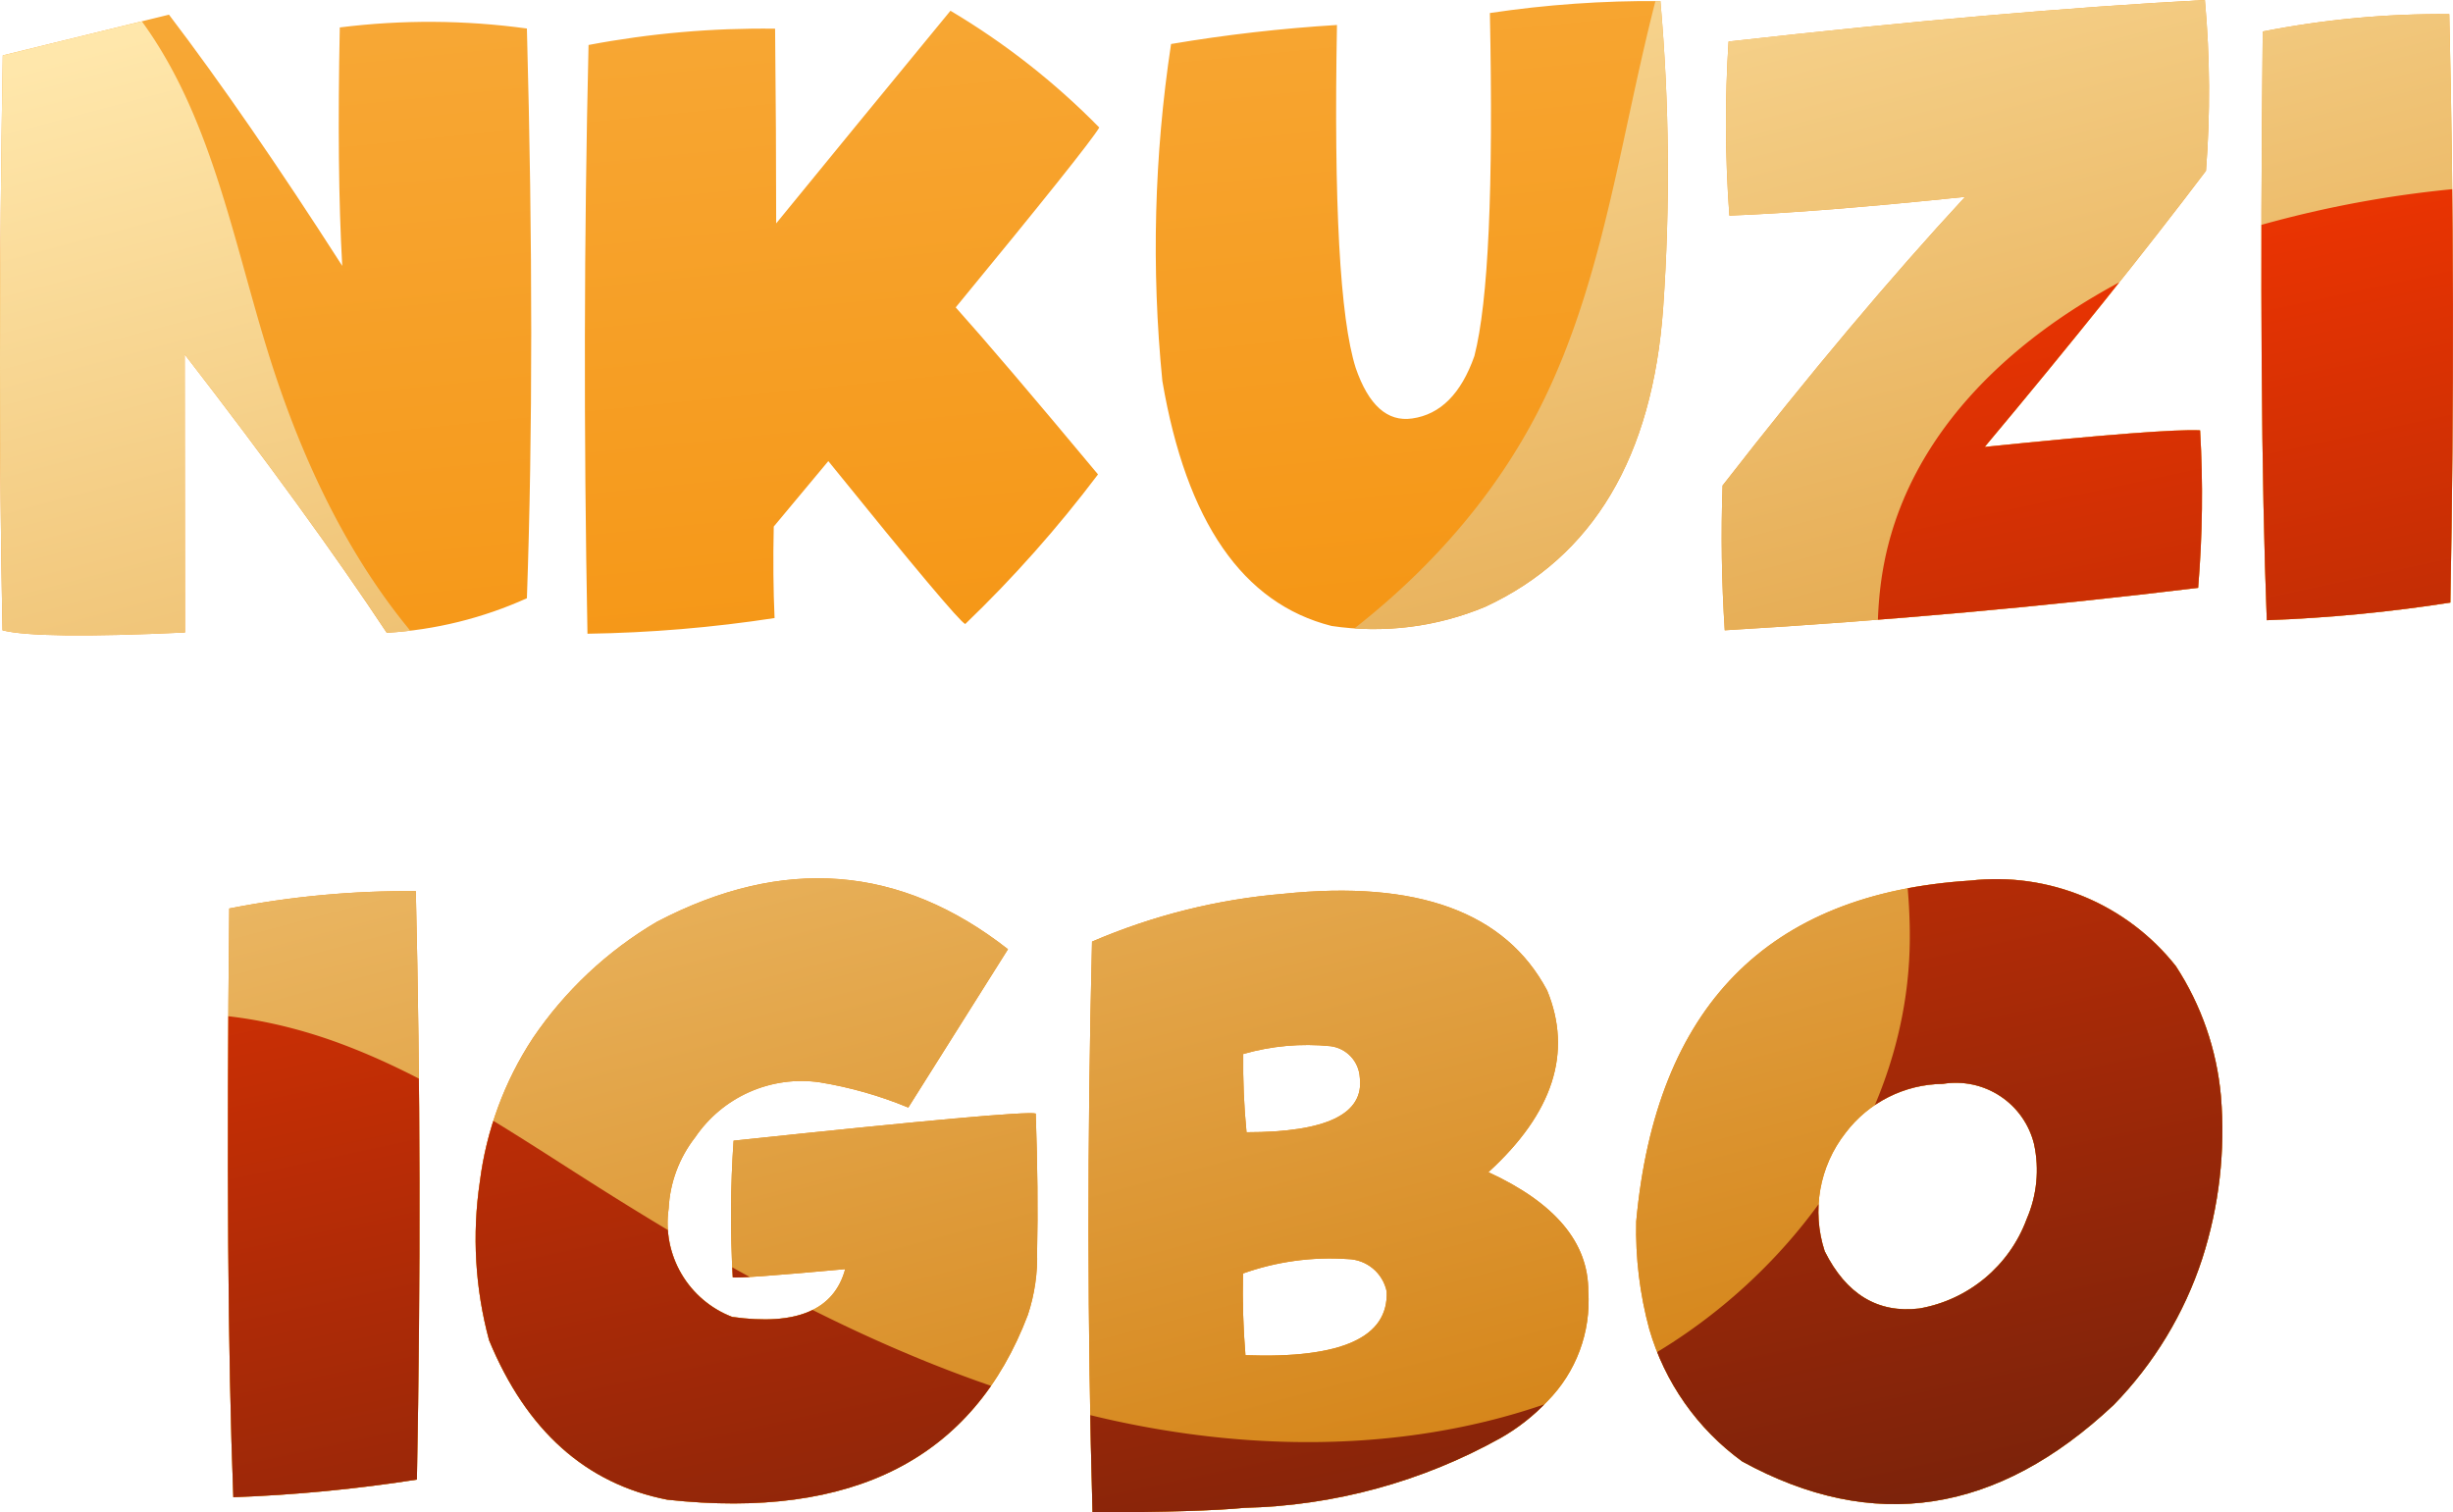 <svg xmlns="http://www.w3.org/2000/svg" xmlns:xlink="http://www.w3.org/1999/xlink" width="125.267" height="77.238" viewBox="0 0 125.267 77.238">
  <defs>
    <clipPath id="clip-path">
      <path id="Path_2343" data-name="Path 2343" d="M-57.65-25.786l8.487-2.08q3.938,5.173,8.848,12.828-.277-4.882-.125-12.176a36.655,36.655,0,0,1,9.555.055q.444,16.489,0,29.095A20.323,20.323,0,0,1-38.041,3.7q-3.966-5.991-10.318-14.215l.014,14.2q-7.516.347-9.319-.111Q-57.927-9.353-57.65-25.786ZM-8.987-12.917q2.274,2.538,7.267,8.529A64.219,64.219,0,0,1-8.5,3.253Q-8.89,3.1-15.492-5.067l-2.787,3.342q-.055,2.524.042,4.673a69.964,69.964,0,0,1-9.555.8q-.291-15.352.055-30.066a47.784,47.784,0,0,1,9.527-.832q.055,5.284.055,9.943,3.7-4.535,8.9-10.859a37.487,37.487,0,0,1,7.6,5.963Q-2.234-21.127-8.987-12.917ZM27-28.56a99.71,99.71,0,0,1,.139,15.685q-.818,11.4-9.07,15.241a14.724,14.724,0,0,1-7.863.985q-6.8-1.72-8.64-12.509a69.278,69.278,0,0,1,.444-17.21,79.971,79.971,0,0,1,8.473-.971q-.25,13.7.957,17.515.985,2.857,2.885,2.579,2.163-.305,3.176-3.19,1.068-4.147.79-17.515A55.709,55.709,0,0,1,27-28.56ZM30.286,3.572a73.689,73.689,0,0,1-.111-7.392q6.657-8.557,12.384-14.742-7.6.79-12.037.957a64.71,64.71,0,0,1-.042-8.889Q44.4-28.061,54.805-28.615a51.976,51.976,0,0,1,.055,8.723q-4.687,6.2-11.3,14.1,9.222-.943,11-.846a56.517,56.517,0,0,1-.1,8.043Q42.7,2.837,30.286,3.572Zm37-31.466q.347,14.645.055,30.052a79.549,79.549,0,0,1-9.375.9Q57.551-7.7,57.759-27.007A47.185,47.185,0,0,1,67.286-27.894ZM-36.557,16.893q.347,14.645.055,30.052a79.548,79.548,0,0,1-9.375.9q-.416-10.762-.208-30.066A47.185,47.185,0,0,1-36.557,16.893Zm12.842,31.078q-6.241-1.22-9.1-8.14a19.856,19.856,0,0,1-.472-8.1,17.285,17.285,0,0,1,2.7-7.322,19.71,19.71,0,0,1,6.338-5.949q9.68-5.062,17.931,1.4l-5.09,8.085a20.4,20.4,0,0,0-4.535-1.29,6.558,6.558,0,0,0-6.352,2.815A6.417,6.417,0,0,0-23.646,33.1,5.139,5.139,0,0,0-20.4,38.638q4.923.693,5.769-2.441-5.464.5-5.741.416a55.3,55.3,0,0,1,.042-6.976Q-5.548,28.07-4.9,28.251q.139,3.98.069,7.045A9.409,9.409,0,0,1-5.3,38.527Q-9.473,49.524-23.715,47.971Zm21.689-28.5a31.3,31.3,0,0,1,9.763-2.441q10.29-1.068,13.48,4.937,1.955,4.757-3,9.278,5.117,2.358,5.1,6.081a7.276,7.276,0,0,1-2.094,5.623,10.2,10.2,0,0,1-2.385,1.872A28.232,28.232,0,0,1,5.754,48.387Q3.591,48.6-2,48.623-2.4,34.658-2.026,19.472Zm7.891,9.735q6.13,0,5.783-2.8a1.71,1.71,0,0,0-1.5-1.595,11.844,11.844,0,0,0-4.452.4A35.51,35.51,0,0,0,5.865,29.208ZM5.81,40.593q7.364.263,7.211-3.259a2.079,2.079,0,0,0-1.983-1.65,13.27,13.27,0,0,0-5.353.735A39.584,39.584,0,0,0,5.81,40.593Zm25.364,5.422a12.723,12.723,0,0,1-4.743-6.754,19.316,19.316,0,0,1-.666-5.506q1.512-16.42,17.058-17.4a11.694,11.694,0,0,1,10.5,4.368,14.521,14.521,0,0,1,2.3,6.629,21.322,21.322,0,0,1-.957,8.321,19.268,19.268,0,0,1-4.521,7.461Q41.214,51.521,31.174,46.016Zm14.908-16.2a4.11,4.11,0,0,0-4.66-3.079,6.307,6.307,0,0,0-4.965,2.5,6.516,6.516,0,0,0-1.068,6.046q1.65,3.3,4.826,2.926a7.152,7.152,0,0,0,5.492-4.576A6.264,6.264,0,0,0,46.082,29.818Z" transform="translate(57.792 28.615)" fill="#fff"/>
    </clipPath>
    <linearGradient id="linear-gradient" x1="0.59" y1="-0.304" x2="0.719" y2="0.672" gradientUnits="objectBoundingBox">
      <stop offset="0" stop-color="#ffe7ab"/>
      <stop offset="1" stop-color="#f48c02"/>
    </linearGradient>
    <linearGradient id="linear-gradient-2" x1="0.5" y1="0.111" x2="0.738" y2="0.709" gradientUnits="objectBoundingBox">
      <stop offset="0" stop-color="#ffe7ab"/>
      <stop offset="1" stop-color="#d38012"/>
    </linearGradient>
    <linearGradient id="linear-gradient-3" x1="0.5" x2="0.833" y2="1" gradientUnits="objectBoundingBox">
      <stop offset="0" stop-color="#ff3700"/>
      <stop offset="1" stop-color="#2e1711"/>
    </linearGradient>
  </defs>
  <g id="Mask_Group_10" data-name="Mask Group 10" clip-path="url(#clip-path)">
    <path id="Path_1" data-name="Path 1" d="M541.951,235.519c-2.365.062-4.128.146-4.641.25a43.019,43.019,0,0,0-23.469,13.213c-12.155,13.6-17.334,31.359-34.291,40.621a17.085,17.085,0,0,1-8.015,2.464,8.1,8.1,0,0,1-7.147-3.761c-1.543-2.8-.752-6.258.076-9.346l2.578-9.608c.867-3.229,1.732-6.67.737-9.862-4.177-13.395-23.193-.994-29.072,3.779-11.5,9.337-21.752,20.489-34.832,27.444-3.833,2.039-8.071,3.725-12.4,3.351s-8.676-3.351-9.373-7.636c-3.895,2.259-7.763,4.538-11.658,6.8,15.048,11.857-12.673,31.161-21.113,36.8-9.541,6.38-19.639,12.129-27.847,20.152-3.087,3.019-5.949,6.459-7.235,10.58s-.7,9.049,2.372,12.082c2.856,2.818,7.178,3.489,11.189,3.519,5.6.042,11.641-2.346,17.143-.947,2.98.757,4.859,3.926,5.025,7s-1.026,6.043-2.372,8.806c-5.471,11.241-15.989,20.135-16.9,33.28l231.308-.112s-.091-188.838-.091-188.885C561.925,235.324,549.15,235.327,541.951,235.519Z" transform="translate(-410.774 -310.073)" fill="url(#linear-gradient)" style="mix-blend-mode: multiply;isolation: isolate"/>
    <path id="Path_2" data-name="Path 2" d="M570.947,296.626c-1.675,1.218-3.211,2.657-4.854,3.932a32.673,32.673,0,0,1-29.951,5.054c-4.269-1.443-8.364-3.811-12.87-3.9-8.622-.161-15.141,8.054-17.858,16.238s-3.17,17.144-7.131,24.8c-4.1,7.924-11.636,13.664-19.851,17.141-10.65,4.508-23.8,5.247-33.109-1.623-6.052-4.468-9.684-11.534-11.9-18.722-1.885-6.113-3.026-12.737-7.1-17.673a18.036,18.036,0,0,0-30.721,4.924c-4.4,11.3,3.181,23.5,4.115,35.587.974,12.583-5.406,24.6-13.1,34.607s-16.924,18.907-23.237,29.836a14.716,14.716,0,0,0-2.177,9.253l209.806-.1S570.975,352.59,570.947,296.626Z" transform="translate(-419.772 -321.676)" fill="url(#linear-gradient-2)" style="mix-blend-mode: multiply;isolation: isolate"/>
    <path id="Path_3" data-name="Path 3" d="M545.863,341.349c-8.5,2.594-17.041,8.351-18.773,17.071-1.3,6.551,1.521,13.234,1.283,19.909-.328,9.248-6.8,17.619-15.125,21.664s-18.158,4.175-27.129,1.9-17.213-6.781-25.026-11.74c-4.182-2.653-8.322-5.473-12.972-7.175s-9.974-2.187-14.481-.134-7.824,7.086-6.844,11.941c1.742,8.621,14.517,11.446,16.151,20.089,1.106,5.847-3.533,11.088-7.961,15.061-5.049,4.53-10.324,8.831-14.968,13.775q-.187.2-.374.4l162.457-.079s-.025-51.694-.049-101A56.166,56.166,0,0,0,545.863,341.349Z" transform="translate(-430.859 -329.729)" fill="url(#linear-gradient-3)" style="mix-blend-mode: multiply;isolation: isolate"/>
  </g>
</svg>

